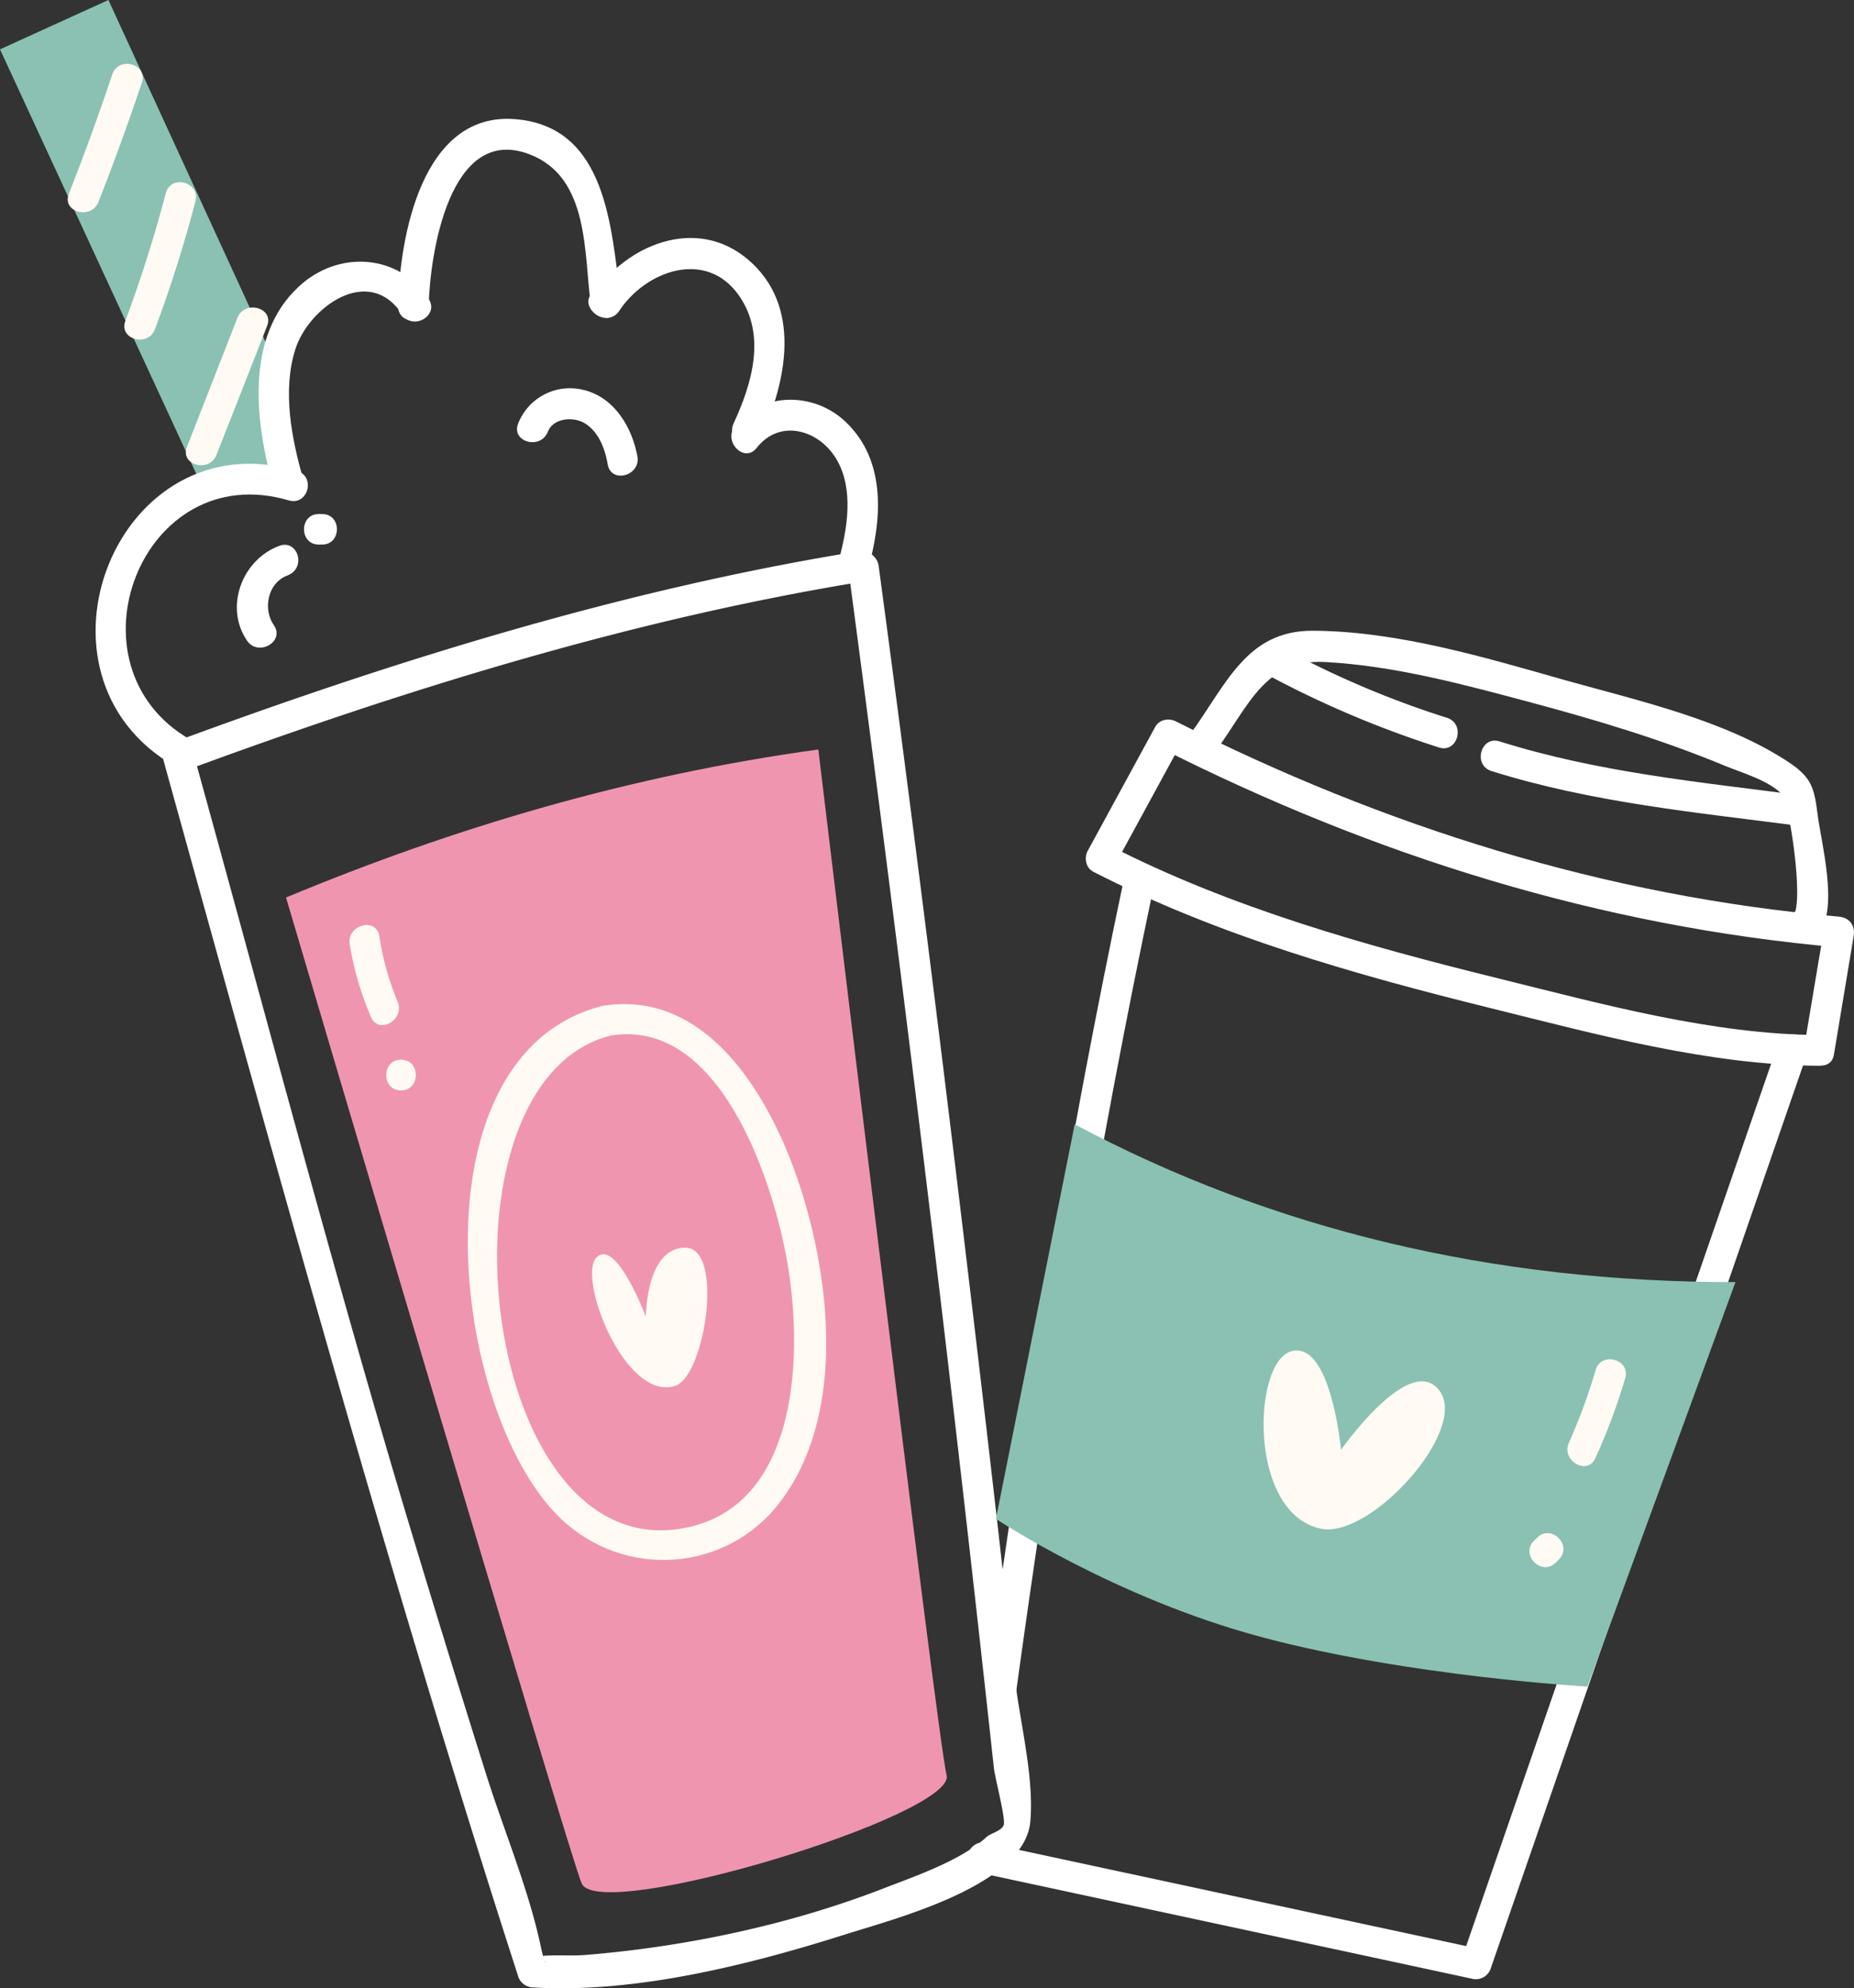 <svg xmlns="http://www.w3.org/2000/svg" width="1007.3" height="1080" viewBox="0 0 1007.3 1080">
  <rect x="0" y="0" width="1007.3" height="1080" fill="#333333" stroke="none"/>
  <title>icons168_386127264</title>
  <g id="Layer_2" data-name="Layer 2">
    <g id="_386127264">
      <g id="icons168_386127264">
        <path d="M109.1,262.7,0,26.8,58.9,0,150,198.2c-3.9,22.3,4.3,37.1,10.7,64.3Z" fill="#8ac1b2"/>
        <path d="M460.7,307.5q28.7,215,54.1,430.3Q527.9,849.1,540,960.4c.7,6,6.6,27.8,5.3,31s-7.1,4.4-9.3,6.4c-14,12.9-39.4,21.5-56.4,28.1-50.9,19.7-107.4,31.6-161.8,36-8.6.7-18.6-.5-27.1,1,7.2-1.3,6.6,10.8,3.1-5.7-6.8-31.8-20.3-63.5-30-94.5q-22.2-70.5-43.5-141.3c-40.9-136.8-77.2-275-115.3-412.5l-5.8,10.2c120.2-44.4,245.3-83.2,372-103.6,10.6-1.7,6.1-17.8-4.4-16.1C340.1,319.8,214.9,358.6,94.7,403c-4.2,1.6-7.1,5.7-5.8,10.3,61.3,221,122.1,441.8,192.6,660.1a8.6,8.6,0,0,0,8,6.1c55.2,3.4,117.4-12.2,169.2-28.6,28-8.9,98.2-26.7,101.1-61.7,2.1-24.8-5.9-54.4-8.6-79.1q-4.8-43.1-9.7-86.2-9.9-86.1-20.3-172.3-20.7-172.2-43.8-344.1C476,297,459.3,296.8,460.7,307.5Z" fill="#fff"/>
        <path d="M103.3,401.7c-69.8-40.1-26.4-153.5,53.6-129.9,10.4,3.1,14.8-13,4.5-16C63.7,226.9,8.5,366.4,94.8,416.1c9.4,5.4,17.8-9,8.5-14.4Z" fill="#fff"/>
        <path d="M164.8,260.4c-6.4-22-11.5-48.3-4.3-70.8s39.8-46.5,58-18.8c5.8,9,20.3.6,14.4-8.4-16.3-24.8-49.3-26.6-70.6-6.7-29.5,27.3-23.7,74.5-13.6,109.2,3,10.3,19.1,5.9,16.1-4.5Z" fill="#fff"/>
        <path d="M232.9,166.1c.7-28,11.3-98.6,54.5-82.4,33.2,12.4,29.7,54.4,33.7,82.6L331.4,156l-1-.3,5.8,10.2.3-.7c3.7-10.1-12.4-14.4-16.1-4.4l-.3.7c-1.7,4.5,1.9,8.8,5.8,10.3l1,.3c6.7,2.6,11.1-4.7,10.3-10.2-5.2-37.2-7.1-93.4-57.6-97.2S217.1,129,216.3,166.1c-.3,10.7,16.4,10.7,16.6,0Z" fill="#fff"/>
        <path d="M336.4,168.9c14.4-21.9,47.4-33.9,65.2-8.2,14.8,21.3,7,47.7-3,69.2-4.5,9.7,9.9,18.2,14.4,8.5,14.4-30.9,23.1-72.4-6.8-97.6-28.2-23.7-66.1-7.8-84.3,19.7-5.9,8.9,8.5,17.3,14.5,8.4Z" fill="#fff"/>
        <path d="M411.1,243.3c12.6-16.1,33.9-9.9,43.4,6.2s6,37.9.9,55.9c-3,10.4,13.1,14.8,16,4.5,7.8-27.2,10.4-59.6-12-80.8-16.9-16.1-45.2-16.6-60.1,2.4-6.6,8.4,5.2,20.3,11.8,11.8Z" fill="#fff"/>
        <path d="M148.8,339.6c-6.1-8.7-3.4-23,7.3-27s5.7-19.9-4.4-16.1c-20.2,7.5-30,33.3-17.4,51.6,6.1,8.7,20.6.4,14.5-8.5Z" fill="#fff"/>
        <path d="M175,279.2h-1.8c-10.7,0-10.7,16.6,0,16.6H175c10.7,0,10.8-16.6,0-16.6Z" fill="#fff"/>
        <path d="M297.6,234.6c3-7.6,13.7-8.4,19.9-4.8,7.9,4.7,11.2,14.1,12.7,22.5,1.9,10.6,18,6.1,16.1-4.4-2.9-15.8-12.6-32.2-29.3-36.1a30.2,30.2,0,0,0-35.5,18.3c-3.9,10,12.2,14.4,16.1,4.5Z" fill="#fff"/>
        <path d="M155.4,487.5s155.3,525,160.7,535.7c10.7,21.4,203.5-37.5,198.2-58.9s-69.7-557.2-69.7-557.2C342.7,421.1,246.9,449.4,155.4,487.5Z" fill="#f095b0"/>
        <path d="M327.2,546.4C222.9,573,244.4,766.2,304.1,824.3c34.6,33.7,90.8,30.1,120-8.8C458.4,770,451.8,699.8,436,648.7c-14.7-47.9-49.3-112.1-108.8-102.3-10.5,1.8-6,17.8,4.5,16.1,58.7-9.7,87.4,76.7,95.5,120.1,9.4,50.1,8.1,136.9-57.1,147.7C259,848.9,232.2,587.9,331.7,562.5,342.1,559.9,337.7,543.8,327.2,546.4Z" fill="#fffaf3"/>
        <path d="M367,752.7c-27.4,9.1-53.6-59-42.9-69.7s26.8,32.2,26.8,32.2,0-37.5,21.4-37.5S383,747.3,367,752.7Z" fill="#fffaf3"/>
        <path d="M190,513a170.6,170.6,0,0,0,11.6,39.5c4.2,9.8,18.6,1.3,14.4-8.5a149.7,149.7,0,0,1-9.9-35.5c-1.7-10.6-17.8-6.1-16.1,4.5Z" fill="#fffaf3"/>
        <path d="M217.9,592.3c10.7,0,10.7-16.7,0-16.7s-10.8,16.7,0,16.7Z" fill="#fffaf3"/>
        <path d="M53.5,109.7Q66.1,77.6,77.1,44.9C80.5,34.7,64.4,30.3,61,40.4Q50.1,73.1,37.4,105.3c-3.9,10,12.2,14.3,16.1,4.4Z" fill="#fffaf3"/>
        <path d="M84.2,178.8q12.8-34.2,22-69.5c2.7-10.4-13.4-14.8-16.1-4.4q-9.3,35.3-22,69.4c-3.8,10.1,12.4,14.5,16.1,4.5Z" fill="#fffaf3"/>
        <path d="M117.6,247.1c9.2-23.3,18.4-46.7,27.5-70,4-10-12.2-14.4-16.1-4.5-9.1,23.4-18.3,46.7-27.4,70.1-4,10,12.2,14.3,16,4.4Z" fill="#fffaf3"/>
        <path d="M610.7,477.2c-30.7,145.5-54.8,292.1-75,439.3-1.4,10.5,14.6,15.1,16.1,4.5,20.2-147.2,44.3-293.9,75-439.3,2.2-10.5-13.9-15-16.1-4.5Z" fill="#fff"/>
        <path d="M965.8,567.6Q879.9,816.1,794,1064.5l10.2-5.8L535.9,1001c-10.5-2.2-15,13.9-4.4,16.1l268.3,57.7A8.5,8.5,0,0,0,810,1069L981.9,572.1c3.5-10.2-12.6-14.6-16.1-4.5Z" fill="#fff"/>
        <path d="M583.9,610.7,541.1,825s64.3,42.9,144.6,64.3,176.8,26.8,176.8,26.8l80.4-219.7Q745.2,696.6,583.9,610.7Z" fill="#8ac1b2"/>
        <path d="M717.9,830.4c-40.1-8-37.5-91.1-16.1-96.5s26.8,53.6,26.8,53.6,37.5-53.6,53.5-32.1S744.6,835.7,717.9,830.4Z" fill="#fffaf3"/>
        <path d="M866.9,744.2a304.6,304.6,0,0,1-14.5,39.4c-4.4,9.7,10,18.2,14.4,8.4A332.6,332.6,0,0,0,883,748.6c3-10.3-13.1-14.7-16.1-4.4Z" fill="#fffaf3"/>
        <path d="M845.2,848.8,847,847c7.6-7.6-4.2-19.4-11.8-11.8l-1.8,1.7c-7.6,7.7,4.2,19.5,11.8,11.9Z" fill="#fffaf3"/>
        <path d="M988.4,562.2c-57.9-.3-117.9-16.8-173.7-30.6-72.2-17.8-145.9-38.4-212.3-72.5l3,11.4L642,403.3l-11.4,3c115.8,58.5,239,97,368.5,108.3l-8-10.6-10.8,64.3c-1.7,10.5,14.4,15,16.1,4.5q5.4-32.2,10.7-64.3c1-5.7-2.2-10.1-8-10.6-126.6-11-246.9-48.8-360.1-106-3.9-2-9.1-1.2-11.4,3L591,462.1c-2.1,3.8-1.1,9.3,3,11.4,67.7,34.8,142.6,56,216.3,74.2,57.2,14.2,118.7,30.9,178.1,31.2C999.1,578.9,999.1,562.2,988.4,562.2Z" fill="#fff"/>
        <path d="M660.7,407.7c18.1-24.8,26.6-49.9,59.4-48.1,37.6,2,75.6,12.3,111.8,22s71.5,20.3,105.6,34.5c8.8,3.6,24.6,8.2,31,15.8,3.3,4,11.9,57.3,5.8,65.8h14.4l-.6-.9c-5.5-9.2-20-.8-14.4,8.4l.6.9c3.5,5.7,10.8,5,14.4,0,10-13.7.8-48.5-1.1-63.2s-3-20.4-15.8-28.9c-34.5-22.9-82.1-33.5-121.3-44.5-43.7-12.4-91.3-26.7-137.2-26.9-36.3-.2-47.1,29.5-67,56.7-6.4,8.7,8.1,17,14.4,8.4Z" fill="#fff"/>
        <path d="M688.5,366.5A551,551,0,0,0,781.8,406c10.2,3.3,14.6-12.8,4.4-16.1A508.4,508.4,0,0,1,696.9,352c-9.5-5-17.9,9.4-8.4,14.5Z" fill="#fff"/>
        <path d="M810.3,418.8c54.8,17.2,111.4,22.5,168.2,29.9,10.6,1.3,10.5-15.4,0-16.7-55.3-7.2-110.4-12.5-163.8-29.3-10.2-3.2-14.6,12.9-4.4,16.1Z" fill="#fff"/>
      </g>
    </g>
  </g>
</svg>
